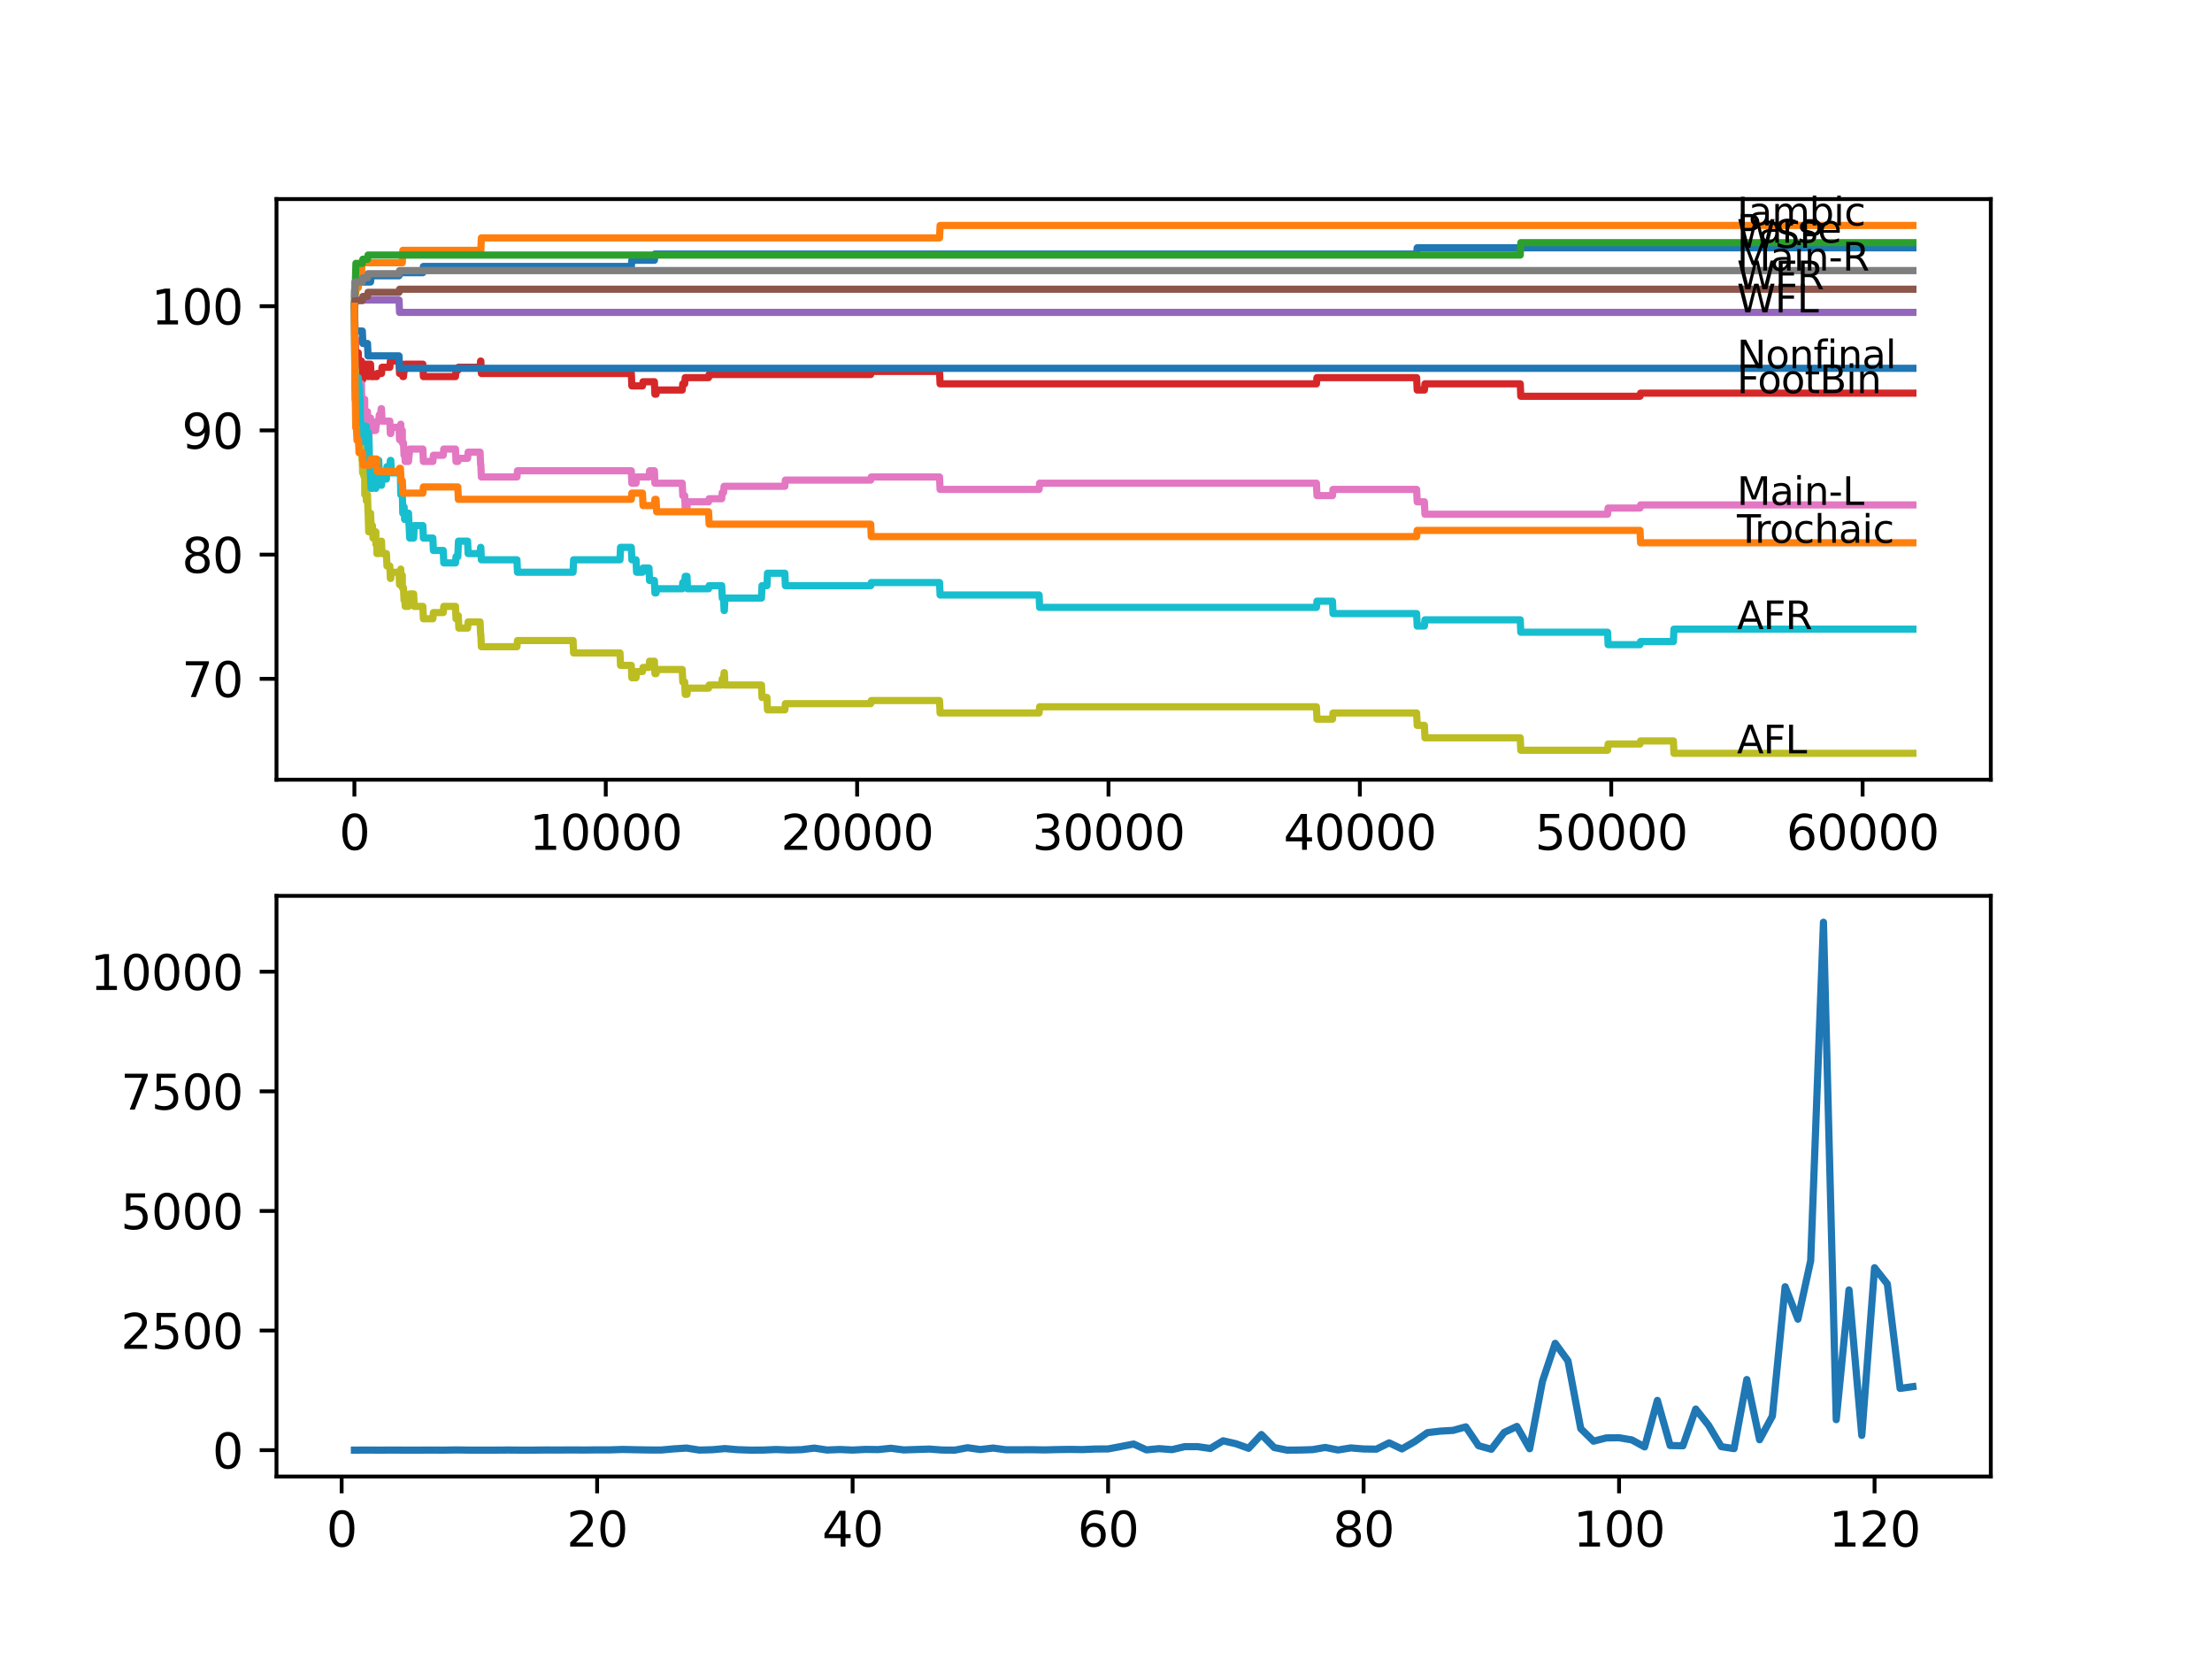 <?xml version="1.0" encoding="utf-8" standalone="no"?>
<!DOCTYPE svg PUBLIC "-//W3C//DTD SVG 1.1//EN"
  "http://www.w3.org/Graphics/SVG/1.1/DTD/svg11.dtd">
<svg xmlns:xlink="http://www.w3.org/1999/xlink" width="460.8pt" height="345.6pt" viewBox="0 0 460.8 345.6" xmlns="http://www.w3.org/2000/svg" version="1.1">
 <defs>
  <style type="text/css">*{stroke-linejoin: round; stroke-linecap: butt}</style>
 </defs>
 <g id="figure_1">
  <g id="patch_1">
   <path d="M 0 345.6 
L 460.8 345.6 
L 460.8 0 
L 0 0 
z
" style="fill: #ffffff"/>
  </g>
  <g id="axes_1">
   <g id="patch_2">
    <path d="M 57.6 162.432 
L 414.72 162.432 
L 414.72 41.472 
L 57.6 41.472 
z
" style="fill: #ffffff"/>
   </g>
   <g id="matplotlib.axis_1">
    <g id="xtick_1">
     <g id="line2d_1">
      <defs>
       <path id="m3f3aa9d99b" d="M 0 0 
L 0 3.5 
" style="stroke: #000000; stroke-width: 0.8"/>
      </defs>
      <g>
       <use xlink:href="#m3f3aa9d99b" x="73.827" y="162.432" style="stroke: #000000; stroke-width: 0.8"/>
      </g>
     </g>
     <g id="text_1">
      <!-- 0 -->
      <g transform="translate(70.646 177.03)scale(0.1 -0.1)">
       <defs>
        <path id="DejaVuSans-30" d="M 2034 4250 
Q 1547 4250 1301 3770 
Q 1056 3291 1056 2328 
Q 1056 1369 1301 889 
Q 1547 409 2034 409 
Q 2525 409 2770 889 
Q 3016 1369 3016 2328 
Q 3016 3291 2770 3770 
Q 2525 4250 2034 4250 
z
M 2034 4750 
Q 2819 4750 3233 4129 
Q 3647 3509 3647 2328 
Q 3647 1150 3233 529 
Q 2819 -91 2034 -91 
Q 1250 -91 836 529 
Q 422 1150 422 2328 
Q 422 3509 836 4129 
Q 1250 4750 2034 4750 
z
" transform="scale(0.016)"/>
       </defs>
       <use xlink:href="#DejaVuSans-30"/>
      </g>
     </g>
    </g>
    <g id="xtick_2">
     <g id="line2d_2">
      <g>
       <use xlink:href="#m3f3aa9d99b" x="126.192" y="162.432" style="stroke: #000000; stroke-width: 0.8"/>
      </g>
     </g>
     <g id="text_2">
      <!-- 10000 -->
      <g transform="translate(110.286 177.03)scale(0.1 -0.1)">
       <defs>
        <path id="DejaVuSans-31" d="M 794 531 
L 1825 531 
L 1825 4091 
L 703 3866 
L 703 4441 
L 1819 4666 
L 2450 4666 
L 2450 531 
L 3481 531 
L 3481 0 
L 794 0 
L 794 531 
z
" transform="scale(0.016)"/>
       </defs>
       <use xlink:href="#DejaVuSans-31"/>
       <use xlink:href="#DejaVuSans-30" x="63.623"/>
       <use xlink:href="#DejaVuSans-30" x="127.246"/>
       <use xlink:href="#DejaVuSans-30" x="190.869"/>
       <use xlink:href="#DejaVuSans-30" x="254.492"/>
      </g>
     </g>
    </g>
    <g id="xtick_3">
     <g id="line2d_3">
      <g>
       <use xlink:href="#m3f3aa9d99b" x="178.556" y="162.432" style="stroke: #000000; stroke-width: 0.8"/>
      </g>
     </g>
     <g id="text_3">
      <!-- 20000 -->
      <g transform="translate(162.65 177.03)scale(0.1 -0.1)">
       <defs>
        <path id="DejaVuSans-32" d="M 1228 531 
L 3431 531 
L 3431 0 
L 469 0 
L 469 531 
Q 828 903 1448 1529 
Q 2069 2156 2228 2338 
Q 2531 2678 2651 2914 
Q 2772 3150 2772 3378 
Q 2772 3750 2511 3984 
Q 2250 4219 1831 4219 
Q 1534 4219 1204 4116 
Q 875 4013 500 3803 
L 500 4441 
Q 881 4594 1212 4672 
Q 1544 4750 1819 4750 
Q 2544 4750 2975 4387 
Q 3406 4025 3406 3419 
Q 3406 3131 3298 2873 
Q 3191 2616 2906 2266 
Q 2828 2175 2409 1742 
Q 1991 1309 1228 531 
z
" transform="scale(0.016)"/>
       </defs>
       <use xlink:href="#DejaVuSans-32"/>
       <use xlink:href="#DejaVuSans-30" x="63.623"/>
       <use xlink:href="#DejaVuSans-30" x="127.246"/>
       <use xlink:href="#DejaVuSans-30" x="190.869"/>
       <use xlink:href="#DejaVuSans-30" x="254.492"/>
      </g>
     </g>
    </g>
    <g id="xtick_4">
     <g id="line2d_4">
      <g>
       <use xlink:href="#m3f3aa9d99b" x="230.921" y="162.432" style="stroke: #000000; stroke-width: 0.8"/>
      </g>
     </g>
     <g id="text_4">
      <!-- 30000 -->
      <g transform="translate(215.015 177.03)scale(0.1 -0.1)">
       <defs>
        <path id="DejaVuSans-33" d="M 2597 2516 
Q 3050 2419 3304 2112 
Q 3559 1806 3559 1356 
Q 3559 666 3084 287 
Q 2609 -91 1734 -91 
Q 1441 -91 1130 -33 
Q 819 25 488 141 
L 488 750 
Q 750 597 1062 519 
Q 1375 441 1716 441 
Q 2309 441 2620 675 
Q 2931 909 2931 1356 
Q 2931 1769 2642 2001 
Q 2353 2234 1838 2234 
L 1294 2234 
L 1294 2753 
L 1863 2753 
Q 2328 2753 2575 2939 
Q 2822 3125 2822 3475 
Q 2822 3834 2567 4026 
Q 2313 4219 1838 4219 
Q 1578 4219 1281 4162 
Q 984 4106 628 3988 
L 628 4550 
Q 988 4650 1302 4700 
Q 1616 4750 1894 4750 
Q 2613 4750 3031 4423 
Q 3450 4097 3450 3541 
Q 3450 3153 3228 2886 
Q 3006 2619 2597 2516 
z
" transform="scale(0.016)"/>
       </defs>
       <use xlink:href="#DejaVuSans-33"/>
       <use xlink:href="#DejaVuSans-30" x="63.623"/>
       <use xlink:href="#DejaVuSans-30" x="127.246"/>
       <use xlink:href="#DejaVuSans-30" x="190.869"/>
       <use xlink:href="#DejaVuSans-30" x="254.492"/>
      </g>
     </g>
    </g>
    <g id="xtick_5">
     <g id="line2d_5">
      <g>
       <use xlink:href="#m3f3aa9d99b" x="283.285" y="162.432" style="stroke: #000000; stroke-width: 0.8"/>
      </g>
     </g>
     <g id="text_5">
      <!-- 40000 -->
      <g transform="translate(267.379 177.03)scale(0.1 -0.1)">
       <defs>
        <path id="DejaVuSans-34" d="M 2419 4116 
L 825 1625 
L 2419 1625 
L 2419 4116 
z
M 2253 4666 
L 3047 4666 
L 3047 1625 
L 3713 1625 
L 3713 1100 
L 3047 1100 
L 3047 0 
L 2419 0 
L 2419 1100 
L 313 1100 
L 313 1709 
L 2253 4666 
z
" transform="scale(0.016)"/>
       </defs>
       <use xlink:href="#DejaVuSans-34"/>
       <use xlink:href="#DejaVuSans-30" x="63.623"/>
       <use xlink:href="#DejaVuSans-30" x="127.246"/>
       <use xlink:href="#DejaVuSans-30" x="190.869"/>
       <use xlink:href="#DejaVuSans-30" x="254.492"/>
      </g>
     </g>
    </g>
    <g id="xtick_6">
     <g id="line2d_6">
      <g>
       <use xlink:href="#m3f3aa9d99b" x="335.65" y="162.432" style="stroke: #000000; stroke-width: 0.8"/>
      </g>
     </g>
     <g id="text_6">
      <!-- 50000 -->
      <g transform="translate(319.744 177.03)scale(0.1 -0.1)">
       <defs>
        <path id="DejaVuSans-35" d="M 691 4666 
L 3169 4666 
L 3169 4134 
L 1269 4134 
L 1269 2991 
Q 1406 3038 1543 3061 
Q 1681 3084 1819 3084 
Q 2600 3084 3056 2656 
Q 3513 2228 3513 1497 
Q 3513 744 3044 326 
Q 2575 -91 1722 -91 
Q 1428 -91 1123 -41 
Q 819 9 494 109 
L 494 744 
Q 775 591 1075 516 
Q 1375 441 1709 441 
Q 2250 441 2565 725 
Q 2881 1009 2881 1497 
Q 2881 1984 2565 2268 
Q 2250 2553 1709 2553 
Q 1456 2553 1204 2497 
Q 953 2441 691 2322 
L 691 4666 
z
" transform="scale(0.016)"/>
       </defs>
       <use xlink:href="#DejaVuSans-35"/>
       <use xlink:href="#DejaVuSans-30" x="63.623"/>
       <use xlink:href="#DejaVuSans-30" x="127.246"/>
       <use xlink:href="#DejaVuSans-30" x="190.869"/>
       <use xlink:href="#DejaVuSans-30" x="254.492"/>
      </g>
     </g>
    </g>
    <g id="xtick_7">
     <g id="line2d_7">
      <g>
       <use xlink:href="#m3f3aa9d99b" x="388.014" y="162.432" style="stroke: #000000; stroke-width: 0.8"/>
      </g>
     </g>
     <g id="text_7">
      <!-- 60000 -->
      <g transform="translate(372.108 177.03)scale(0.1 -0.1)">
       <defs>
        <path id="DejaVuSans-36" d="M 2113 2584 
Q 1688 2584 1439 2293 
Q 1191 2003 1191 1497 
Q 1191 994 1439 701 
Q 1688 409 2113 409 
Q 2538 409 2786 701 
Q 3034 994 3034 1497 
Q 3034 2003 2786 2293 
Q 2538 2584 2113 2584 
z
M 3366 4563 
L 3366 3988 
Q 3128 4100 2886 4159 
Q 2644 4219 2406 4219 
Q 1781 4219 1451 3797 
Q 1122 3375 1075 2522 
Q 1259 2794 1537 2939 
Q 1816 3084 2150 3084 
Q 2853 3084 3261 2657 
Q 3669 2231 3669 1497 
Q 3669 778 3244 343 
Q 2819 -91 2113 -91 
Q 1303 -91 875 529 
Q 447 1150 447 2328 
Q 447 3434 972 4092 
Q 1497 4750 2381 4750 
Q 2619 4750 2861 4703 
Q 3103 4656 3366 4563 
z
" transform="scale(0.016)"/>
       </defs>
       <use xlink:href="#DejaVuSans-36"/>
       <use xlink:href="#DejaVuSans-30" x="63.623"/>
       <use xlink:href="#DejaVuSans-30" x="127.246"/>
       <use xlink:href="#DejaVuSans-30" x="190.869"/>
       <use xlink:href="#DejaVuSans-30" x="254.492"/>
      </g>
     </g>
    </g>
   </g>
   <g id="matplotlib.axis_2">
    <g id="ytick_1">
     <g id="line2d_8">
      <defs>
       <path id="m361e0b35dc" d="M 0 0 
L -3.5 0 
" style="stroke: #000000; stroke-width: 0.8"/>
      </defs>
      <g>
       <use xlink:href="#m361e0b35dc" x="57.6" y="141.41" style="stroke: #000000; stroke-width: 0.8"/>
      </g>
     </g>
     <g id="text_8">
      <!-- 70 -->
      <g transform="translate(37.875 145.209)scale(0.1 -0.1)">
       <defs>
        <path id="DejaVuSans-37" d="M 525 4666 
L 3525 4666 
L 3525 4397 
L 1831 0 
L 1172 0 
L 2766 4134 
L 525 4134 
L 525 4666 
z
" transform="scale(0.016)"/>
       </defs>
       <use xlink:href="#DejaVuSans-37"/>
       <use xlink:href="#DejaVuSans-30" x="63.623"/>
      </g>
     </g>
    </g>
    <g id="ytick_2">
     <g id="line2d_9">
      <g>
       <use xlink:href="#m361e0b35dc" x="57.6" y="115.536" style="stroke: #000000; stroke-width: 0.8"/>
      </g>
     </g>
     <g id="text_9">
      <!-- 80 -->
      <g transform="translate(37.875 119.335)scale(0.1 -0.1)">
       <defs>
        <path id="DejaVuSans-38" d="M 2034 2216 
Q 1584 2216 1326 1975 
Q 1069 1734 1069 1313 
Q 1069 891 1326 650 
Q 1584 409 2034 409 
Q 2484 409 2743 651 
Q 3003 894 3003 1313 
Q 3003 1734 2745 1975 
Q 2488 2216 2034 2216 
z
M 1403 2484 
Q 997 2584 770 2862 
Q 544 3141 544 3541 
Q 544 4100 942 4425 
Q 1341 4750 2034 4750 
Q 2731 4750 3128 4425 
Q 3525 4100 3525 3541 
Q 3525 3141 3298 2862 
Q 3072 2584 2669 2484 
Q 3125 2378 3379 2068 
Q 3634 1759 3634 1313 
Q 3634 634 3220 271 
Q 2806 -91 2034 -91 
Q 1263 -91 848 271 
Q 434 634 434 1313 
Q 434 1759 690 2068 
Q 947 2378 1403 2484 
z
M 1172 3481 
Q 1172 3119 1398 2916 
Q 1625 2713 2034 2713 
Q 2441 2713 2670 2916 
Q 2900 3119 2900 3481 
Q 2900 3844 2670 4047 
Q 2441 4250 2034 4250 
Q 1625 4250 1398 4047 
Q 1172 3844 1172 3481 
z
" transform="scale(0.016)"/>
       </defs>
       <use xlink:href="#DejaVuSans-38"/>
       <use xlink:href="#DejaVuSans-30" x="63.623"/>
      </g>
     </g>
    </g>
    <g id="ytick_3">
     <g id="line2d_10">
      <g>
       <use xlink:href="#m361e0b35dc" x="57.6" y="89.662" style="stroke: #000000; stroke-width: 0.8"/>
      </g>
     </g>
     <g id="text_10">
      <!-- 90 -->
      <g transform="translate(37.875 93.461)scale(0.1 -0.1)">
       <defs>
        <path id="DejaVuSans-39" d="M 703 97 
L 703 672 
Q 941 559 1184 500 
Q 1428 441 1663 441 
Q 2288 441 2617 861 
Q 2947 1281 2994 2138 
Q 2813 1869 2534 1725 
Q 2256 1581 1919 1581 
Q 1219 1581 811 2004 
Q 403 2428 403 3163 
Q 403 3881 828 4315 
Q 1253 4750 1959 4750 
Q 2769 4750 3195 4129 
Q 3622 3509 3622 2328 
Q 3622 1225 3098 567 
Q 2575 -91 1691 -91 
Q 1453 -91 1209 -44 
Q 966 3 703 97 
z
M 1959 2075 
Q 2384 2075 2632 2365 
Q 2881 2656 2881 3163 
Q 2881 3666 2632 3958 
Q 2384 4250 1959 4250 
Q 1534 4250 1286 3958 
Q 1038 3666 1038 3163 
Q 1038 2656 1286 2365 
Q 1534 2075 1959 2075 
z
" transform="scale(0.016)"/>
       </defs>
       <use xlink:href="#DejaVuSans-39"/>
       <use xlink:href="#DejaVuSans-30" x="63.623"/>
      </g>
     </g>
    </g>
    <g id="ytick_4">
     <g id="line2d_11">
      <g>
       <use xlink:href="#m361e0b35dc" x="57.6" y="63.788" style="stroke: #000000; stroke-width: 0.8"/>
      </g>
     </g>
     <g id="text_11">
      <!-- 100 -->
      <g transform="translate(31.512 67.587)scale(0.1 -0.1)">
       <use xlink:href="#DejaVuSans-31"/>
       <use xlink:href="#DejaVuSans-30" x="63.623"/>
       <use xlink:href="#DejaVuSans-30" x="127.246"/>
      </g>
     </g>
    </g>
   </g>
   <g id="line2d_12">
    <path d="M 73.833 63.788 
L 73.843 63.788 
L 73.995 58.743 
L 77.189 58.743 
L 77.304 57.449 
L 83.122 57.449 
L 83.237 56.802 
L 88.086 56.802 
L 88.202 55.509 
L 131.512 55.509 
L 131.627 54.215 
L 136.319 54.215 
L 136.434 52.921 
L 295.109 52.921 
L 295.225 51.627 
L 398.487 51.627 
L 398.487 51.627 
" clip-path="url(#p63cb396152)" style="fill: none; stroke: #1f77b4; stroke-width: 1.5; stroke-linecap: square"/>
   </g>
   <g id="line2d_13">
    <path d="M 73.833 63.788 
L 73.948 61.201 
L 74.095 61.201 
L 74.21 59.907 
L 74.639 59.907 
L 74.754 57.32 
L 75.294 57.32 
L 75.409 54.732 
L 83.808 54.732 
L 83.923 52.145 
L 100.162 52.145 
L 100.277 49.558 
L 195.722 49.558 
L 195.837 46.97 
L 398.487 46.97 
L 398.487 46.97 
" clip-path="url(#p63cb396152)" style="fill: none; stroke: #ff7f0e; stroke-width: 1.5; stroke-linecap: square"/>
   </g>
   <g id="line2d_14">
    <path d="M 73.833 63.788 
L 73.843 63.788 
L 73.995 58.743 
L 74.032 58.743 
L 74.147 54.862 
L 75.477 54.862 
L 75.592 53.999 
L 76.556 53.999 
L 76.671 53.137 
L 316.694 53.137 
L 316.809 50.549 
L 398.487 50.549 
L 398.487 50.549 
" clip-path="url(#p63cb396152)" style="fill: none; stroke: #2ca02c; stroke-width: 1.5; stroke-linecap: square"/>
   </g>
   <g id="line2d_15">
    <path d="M 73.833 63.788 
L 73.848 63.788 
L 73.953 73.275 
L 73.974 72.413 
L 74.032 70.472 
L 74.037 73.06 
L 74.079 73.06 
L 74.095 73.06 
L 74.21 75.647 
L 74.22 75.647 
L 74.335 73.491 
L 74.639 73.491 
L 74.686 76.078 
L 74.749 75.216 
L 75.294 75.216 
L 75.309 77.803 
L 75.404 76.509 
L 75.477 76.509 
L 75.54 79.097 
L 75.587 78.45 
L 75.969 78.45 
L 76.09 75.863 
L 76.556 75.863 
L 76.671 78.45 
L 76.692 78.45 
L 76.812 75.863 
L 77.189 75.863 
L 77.304 78.45 
L 78.457 78.45 
L 78.572 77.803 
L 79.472 77.803 
L 79.588 76.509 
L 81.206 76.509 
L 81.321 75.216 
L 83.122 75.216 
L 83.237 77.803 
L 83.415 77.803 
L 83.541 75.863 
L 83.808 75.863 
L 83.923 78.45 
L 84.054 78.45 
L 84.169 77.156 
L 84.295 77.156 
L 84.41 75.863 
L 88.086 75.863 
L 88.202 78.45 
L 94.883 78.45 
L 94.998 77.156 
L 95.37 77.156 
L 95.485 76.509 
L 100.004 76.509 
L 100.12 75.216 
L 100.162 75.216 
L 100.277 77.803 
L 131.512 77.803 
L 131.627 80.391 
L 133.837 80.391 
L 133.952 79.528 
L 136.319 79.528 
L 136.434 82.115 
L 136.675 82.115 
L 136.791 81.253 
L 142.121 81.253 
L 142.236 79.959 
L 142.629 79.959 
L 142.744 78.666 
L 147.609 78.666 
L 147.724 78.019 
L 181.384 78.019 
L 181.499 77.372 
L 195.722 77.372 
L 195.837 79.959 
L 274.237 79.959 
L 274.352 78.666 
L 295.109 78.666 
L 295.225 81.253 
L 296.727 81.253 
L 296.843 79.959 
L 316.694 79.959 
L 316.809 82.547 
L 341.646 82.547 
L 341.761 81.9 
L 398.487 81.9 
L 398.487 81.9 
" clip-path="url(#p63cb396152)" style="fill: none; stroke: #d62728; stroke-width: 1.5; stroke-linecap: square"/>
   </g>
   <g id="line2d_16">
    <path d="M 73.833 63.788 
L 73.917 63.788 
L 74.032 62.494 
L 83.122 62.494 
L 83.237 65.082 
L 398.487 65.082 
L 398.487 65.082 
" clip-path="url(#p63cb396152)" style="fill: none; stroke: #9467bd; stroke-width: 1.5; stroke-linecap: square"/>
   </g>
   <g id="line2d_17">
    <path d="M 73.833 63.788 
L 73.843 63.788 
L 73.964 62.624 
L 75.477 62.624 
L 75.592 61.761 
L 76.556 61.761 
L 76.671 60.899 
L 83.122 60.899 
L 83.237 60.252 
L 398.487 60.252 
L 398.487 60.252 
" clip-path="url(#p63cb396152)" style="fill: none; stroke: #8c564b; stroke-width: 1.5; stroke-linecap: square"/>
   </g>
   <g id="line2d_18">
    <path d="M 73.833 66.376 
L 73.843 66.376 
L 73.974 83.193 
L 73.985 82.547 
L 73.99 82.547 
L 74.095 81.253 
L 74.173 83.84 
L 74.205 82.547 
L 74.22 82.547 
L 74.241 85.134 
L 74.33 83.84 
L 74.639 83.84 
L 74.754 86.428 
L 74.859 86.428 
L 74.985 82.547 
L 75.016 82.547 
L 75.137 79.959 
L 75.294 79.959 
L 75.383 85.134 
L 75.409 83.84 
L 75.477 83.84 
L 75.54 86.428 
L 75.587 85.781 
L 75.749 85.781 
L 75.87 83.193 
L 75.969 83.193 
L 75.99 88.368 
L 76.084 87.075 
L 76.325 87.075 
L 76.44 85.781 
L 76.556 85.781 
L 76.598 88.368 
L 76.666 87.075 
L 76.692 87.075 
L 76.807 90.956 
L 76.865 90.956 
L 76.985 88.368 
L 77.053 88.368 
L 77.168 87.075 
L 77.189 87.075 
L 77.304 89.662 
L 78.258 89.662 
L 78.373 88.368 
L 78.457 88.368 
L 78.572 87.721 
L 78.902 87.721 
L 79.017 86.428 
L 79.289 86.428 
L 79.404 85.134 
L 79.472 85.134 
L 79.588 87.721 
L 81.206 87.721 
L 81.321 90.309 
L 81.41 90.309 
L 81.525 89.015 
L 83.122 89.015 
L 83.237 91.602 
L 83.41 91.602 
L 83.489 88.368 
L 83.52 90.956 
L 83.787 90.956 
L 83.808 89.662 
L 83.813 92.249 
L 83.892 92.249 
L 84.054 92.249 
L 84.169 94.837 
L 84.185 94.837 
L 84.295 93.543 
L 84.41 96.13 
L 85.096 96.13 
L 85.212 94.837 
L 85.232 94.837 
L 85.348 93.543 
L 88.086 93.543 
L 88.202 96.13 
L 90.17 96.13 
L 90.286 94.837 
L 92.333 94.837 
L 92.448 93.543 
L 94.883 93.543 
L 94.998 96.13 
L 95.37 96.13 
L 95.485 95.484 
L 97.407 95.484 
L 97.522 94.19 
L 100.004 94.19 
L 100.12 96.777 
L 100.162 96.777 
L 100.277 99.365 
L 107.686 99.365 
L 107.802 98.071 
L 131.512 98.071 
L 131.627 100.658 
L 132.497 100.658 
L 132.612 99.365 
L 135.199 99.365 
L 135.314 98.071 
L 136.319 98.071 
L 136.434 100.658 
L 142.121 100.658 
L 142.236 103.246 
L 142.629 103.246 
L 142.744 105.833 
L 143.111 105.833 
L 143.226 104.539 
L 147.609 104.539 
L 147.724 103.893 
L 150.342 103.893 
L 150.458 102.599 
L 150.73 102.599 
L 150.845 101.305 
L 163.496 101.305 
L 163.612 100.011 
L 181.384 100.011 
L 181.499 99.365 
L 195.722 99.365 
L 195.837 101.952 
L 216.458 101.952 
L 216.573 100.658 
L 274.237 100.658 
L 274.352 103.246 
L 277.578 103.246 
L 277.693 101.952 
L 295.109 101.952 
L 295.225 104.539 
L 296.727 104.539 
L 296.843 107.127 
L 334.885 107.127 
L 335.001 105.833 
L 341.646 105.833 
L 341.761 105.186 
L 398.487 105.186 
L 398.487 105.186 
" clip-path="url(#p63cb396152)" style="fill: none; stroke: #e377c2; stroke-width: 1.5; stroke-linecap: square"/>
   </g>
   <g id="line2d_19">
    <path d="M 73.833 61.201 
L 73.843 61.201 
L 73.974 58.743 
L 75.477 58.743 
L 75.592 57.88 
L 76.556 57.88 
L 76.671 57.018 
L 83.122 57.018 
L 83.237 56.371 
L 398.487 56.371 
L 398.487 56.371 
" clip-path="url(#p63cb396152)" style="fill: none; stroke: #7f7f7f; stroke-width: 1.5; stroke-linecap: square"/>
   </g>
   <g id="line2d_20">
    <path d="M 73.833 63.788 
L 73.843 63.788 
L 73.953 79.744 
L 73.979 78.234 
L 73.99 78.234 
L 74.032 76.941 
L 74.068 82.115 
L 74.095 82.115 
L 74.173 84.703 
L 74.205 83.409 
L 74.22 83.409 
L 74.241 85.996 
L 74.33 83.84 
L 74.398 83.84 
L 74.513 86.428 
L 74.629 86.428 
L 74.686 91.602 
L 74.744 90.74 
L 74.859 90.74 
L 74.917 88.153 
L 74.974 89.446 
L 75 89.446 
L 75.016 92.034 
L 75.11 89.446 
L 75.294 89.446 
L 75.414 95.915 
L 75.477 95.915 
L 75.54 98.502 
L 75.587 97.855 
L 75.749 97.855 
L 75.775 96.562 
L 75.781 99.149 
L 75.859 97.855 
L 75.969 97.855 
L 75.99 103.03 
L 76.084 101.736 
L 76.257 101.736 
L 76.325 104.324 
L 76.367 103.03 
L 76.556 103.03 
L 76.671 106.911 
L 76.692 106.911 
L 76.807 110.792 
L 76.865 110.792 
L 76.985 108.205 
L 77.053 108.205 
L 77.168 106.911 
L 77.189 106.911 
L 77.304 109.499 
L 77.587 109.499 
L 77.702 112.086 
L 78.258 112.086 
L 78.289 110.792 
L 78.294 113.38 
L 78.362 113.38 
L 78.457 113.38 
L 78.514 112.733 
L 78.519 115.32 
L 78.551 115.32 
L 78.902 115.32 
L 79.017 114.026 
L 79.289 114.026 
L 79.404 112.733 
L 79.472 112.733 
L 79.588 115.32 
L 80.499 115.32 
L 80.614 117.908 
L 81.206 117.908 
L 81.321 120.495 
L 81.41 120.495 
L 81.525 119.201 
L 83.122 119.201 
L 83.237 121.789 
L 83.41 121.789 
L 83.489 118.554 
L 83.52 121.142 
L 83.787 121.142 
L 83.808 119.848 
L 83.813 122.435 
L 83.892 122.435 
L 84.054 122.435 
L 84.169 125.023 
L 84.185 125.023 
L 84.295 123.729 
L 84.41 126.316 
L 85.096 126.316 
L 85.212 125.023 
L 85.232 125.023 
L 85.348 123.729 
L 86.17 123.729 
L 86.285 126.316 
L 88.086 126.316 
L 88.202 128.904 
L 90.17 128.904 
L 90.286 127.61 
L 92.333 127.61 
L 92.448 126.316 
L 94.883 126.316 
L 94.998 128.904 
L 95.37 128.904 
L 95.47 128.257 
L 95.585 130.844 
L 97.407 130.844 
L 97.522 129.551 
L 100.004 129.551 
L 100.12 132.138 
L 100.162 132.138 
L 100.277 134.725 
L 107.686 134.725 
L 107.802 133.432 
L 119.379 133.432 
L 119.495 136.019 
L 129.156 136.019 
L 129.271 138.607 
L 131.512 138.607 
L 131.627 141.194 
L 132.497 141.194 
L 132.612 139.9 
L 133.837 139.9 
L 133.952 139.038 
L 135.199 139.038 
L 135.314 137.744 
L 136.319 137.744 
L 136.434 140.331 
L 136.675 140.331 
L 136.791 139.469 
L 142.121 139.469 
L 142.236 142.056 
L 142.629 142.056 
L 142.744 144.644 
L 143.111 144.644 
L 143.226 143.35 
L 147.609 143.35 
L 147.724 142.703 
L 150.342 142.703 
L 150.458 141.41 
L 150.73 141.41 
L 150.845 140.116 
L 150.898 140.116 
L 151.013 142.703 
L 158.627 142.703 
L 158.742 145.291 
L 159.768 145.291 
L 159.883 147.878 
L 163.496 147.878 
L 163.612 146.584 
L 181.384 146.584 
L 181.499 145.937 
L 195.722 145.937 
L 195.837 148.525 
L 216.458 148.525 
L 216.573 147.231 
L 274.237 147.231 
L 274.352 149.819 
L 277.578 149.819 
L 277.693 148.525 
L 295.109 148.525 
L 295.225 151.112 
L 296.727 151.112 
L 296.843 153.7 
L 316.694 153.7 
L 316.809 156.287 
L 334.885 156.287 
L 335.001 154.993 
L 341.646 154.993 
L 341.761 154.346 
L 348.6 154.346 
L 348.715 156.934 
L 398.487 156.934 
L 398.487 156.934 
" clip-path="url(#p63cb396152)" style="fill: none; stroke: #bcbd22; stroke-width: 1.5; stroke-linecap: square"/>
   </g>
   <g id="line2d_21">
    <path d="M 73.833 63.788 
L 73.848 63.788 
L 73.953 81.037 
L 73.99 79.528 
L 74.037 80.822 
L 74.095 78.234 
L 74.215 83.409 
L 74.22 83.409 
L 74.241 82.115 
L 74.246 84.703 
L 74.325 83.84 
L 74.398 83.84 
L 74.513 81.253 
L 74.629 81.253 
L 74.639 78.666 
L 74.739 80.391 
L 74.859 80.391 
L 74.98 85.565 
L 75 85.565 
L 75.016 82.978 
L 75.074 88.153 
L 75.105 88.153 
L 75.294 88.153 
L 75.393 92.034 
L 75.404 89.446 
L 75.54 89.446 
L 75.655 88.799 
L 75.749 88.799 
L 75.864 91.387 
L 75.969 91.387 
L 75.99 88.799 
L 76.079 91.387 
L 76.257 91.387 
L 76.325 88.799 
L 76.367 91.387 
L 76.598 91.387 
L 76.639 93.974 
L 76.697 90.093 
L 76.702 90.093 
L 76.718 90.093 
L 76.781 92.681 
L 76.828 91.387 
L 76.865 91.387 
L 76.985 96.562 
L 77.053 96.562 
L 77.168 99.149 
L 77.189 99.149 
L 77.304 101.736 
L 77.587 101.736 
L 77.702 99.149 
L 78.258 99.149 
L 78.289 101.736 
L 78.367 99.149 
L 78.457 99.149 
L 78.593 95.915 
L 78.902 95.915 
L 79.017 98.502 
L 79.289 98.502 
L 79.404 101.09 
L 79.472 101.09 
L 79.588 99.796 
L 80.499 99.796 
L 80.614 97.208 
L 81.206 97.208 
L 81.321 95.915 
L 81.41 95.915 
L 81.525 98.502 
L 83.41 98.502 
L 83.489 103.03 
L 83.525 101.736 
L 83.787 101.736 
L 83.908 106.911 
L 84.054 106.911 
L 84.169 105.617 
L 84.185 105.617 
L 84.295 108.205 
L 84.41 106.911 
L 85.096 106.911 
L 85.212 109.499 
L 85.232 109.499 
L 85.348 112.086 
L 86.17 112.086 
L 86.285 109.499 
L 88.086 109.499 
L 88.202 112.086 
L 90.17 112.086 
L 90.286 114.673 
L 92.333 114.673 
L 92.448 117.261 
L 94.883 117.261 
L 94.998 115.967 
L 95.37 115.967 
L 95.506 112.733 
L 97.407 112.733 
L 97.522 115.32 
L 100.004 115.32 
L 100.12 114.026 
L 100.162 114.026 
L 100.277 116.614 
L 107.686 116.614 
L 107.802 119.201 
L 119.379 119.201 
L 119.495 116.614 
L 129.156 116.614 
L 129.271 114.026 
L 131.512 114.026 
L 131.627 116.614 
L 132.497 116.614 
L 132.612 119.201 
L 133.837 119.201 
L 133.952 118.339 
L 135.199 118.339 
L 135.314 120.926 
L 136.319 120.926 
L 136.434 123.513 
L 136.675 123.513 
L 136.791 122.651 
L 142.121 122.651 
L 142.236 121.357 
L 142.629 121.357 
L 142.744 120.064 
L 143.111 120.064 
L 143.226 122.651 
L 147.609 122.651 
L 147.724 122.004 
L 150.342 122.004 
L 150.458 124.592 
L 150.73 124.592 
L 150.845 127.179 
L 150.898 127.179 
L 151.013 124.592 
L 158.627 124.592 
L 158.742 122.004 
L 159.768 122.004 
L 159.883 119.417 
L 163.496 119.417 
L 163.612 122.004 
L 181.384 122.004 
L 181.499 121.357 
L 195.722 121.357 
L 195.837 123.945 
L 216.458 123.945 
L 216.573 126.532 
L 274.237 126.532 
L 274.352 125.238 
L 277.578 125.238 
L 277.693 127.826 
L 295.109 127.826 
L 295.225 130.413 
L 296.727 130.413 
L 296.843 129.119 
L 316.694 129.119 
L 316.809 131.707 
L 334.885 131.707 
L 335.001 134.294 
L 341.646 134.294 
L 341.761 133.647 
L 348.6 133.647 
L 348.715 131.06 
L 398.487 131.06 
L 398.487 131.06 
" clip-path="url(#p63cb396152)" style="fill: none; stroke: #17becf; stroke-width: 1.5; stroke-linecap: square"/>
   </g>
   <g id="line2d_22">
    <path d="M 73.833 63.788 
L 73.843 63.788 
L 73.964 68.963 
L 75.477 68.963 
L 75.592 71.55 
L 76.556 71.55 
L 76.671 74.138 
L 83.122 74.138 
L 83.237 76.725 
L 398.487 76.725 
L 398.487 76.725 
" clip-path="url(#p63cb396152)" style="fill: none; stroke: #1f77b4; stroke-width: 1.5; stroke-linecap: square"/>
   </g>
   <g id="line2d_23">
    <path d="M 73.833 63.788 
L 73.979 81.382 
L 73.99 81.382 
L 74.115 89.144 
L 74.257 89.144 
L 74.372 91.732 
L 74.686 91.732 
L 74.801 94.319 
L 75.54 94.319 
L 75.655 96.907 
L 77.189 96.907 
L 77.304 95.613 
L 78.457 95.613 
L 78.572 98.2 
L 83.122 98.2 
L 83.237 97.553 
L 83.415 97.553 
L 83.531 100.141 
L 83.808 100.141 
L 83.923 102.728 
L 88.086 102.728 
L 88.202 101.435 
L 95.37 101.435 
L 95.485 104.022 
L 131.512 104.022 
L 131.627 102.728 
L 133.837 102.728 
L 133.952 105.316 
L 136.319 105.316 
L 136.434 104.022 
L 136.675 104.022 
L 136.791 106.609 
L 147.609 106.609 
L 147.724 109.197 
L 181.384 109.197 
L 181.499 111.784 
L 295.109 111.784 
L 295.225 110.49 
L 341.646 110.49 
L 341.761 113.078 
L 398.487 113.078 
L 398.487 113.078 
" clip-path="url(#p63cb396152)" style="fill: none; stroke: #ff7f0e; stroke-width: 1.5; stroke-linecap: square"/>
   </g>
   <g id="patch_3">
    <path d="M 57.6 162.432 
L 57.6 41.472 
" style="fill: none; stroke: #000000; stroke-width: 0.8; stroke-linejoin: miter; stroke-linecap: square"/>
   </g>
   <g id="patch_4">
    <path d="M 414.72 162.432 
L 414.72 41.472 
" style="fill: none; stroke: #000000; stroke-width: 0.8; stroke-linejoin: miter; stroke-linecap: square"/>
   </g>
   <g id="patch_5">
    <path d="M 57.6 162.432 
L 414.72 162.432 
" style="fill: none; stroke: #000000; stroke-width: 0.8; stroke-linejoin: miter; stroke-linecap: square"/>
   </g>
   <g id="patch_6">
    <path d="M 57.6 41.472 
L 414.72 41.472 
" style="fill: none; stroke: #000000; stroke-width: 0.8; stroke-linejoin: miter; stroke-linecap: square"/>
   </g>
   <g id="text_12">
    <!-- WSP -->
    <g transform="translate(361.832 51.627)scale(0.08 -0.08)">
     <defs>
      <path id="DejaVuSans-57" d="M 213 4666 
L 850 4666 
L 1831 722 
L 2809 4666 
L 3519 4666 
L 4500 722 
L 5478 4666 
L 6119 4666 
L 4947 0 
L 4153 0 
L 3169 4050 
L 2175 0 
L 1381 0 
L 213 4666 
z
" transform="scale(0.016)"/>
      <path id="DejaVuSans-53" d="M 3425 4513 
L 3425 3897 
Q 3066 4069 2747 4153 
Q 2428 4238 2131 4238 
Q 1616 4238 1336 4038 
Q 1056 3838 1056 3469 
Q 1056 3159 1242 3001 
Q 1428 2844 1947 2747 
L 2328 2669 
Q 3034 2534 3370 2195 
Q 3706 1856 3706 1288 
Q 3706 609 3251 259 
Q 2797 -91 1919 -91 
Q 1588 -91 1214 -16 
Q 841 59 441 206 
L 441 856 
Q 825 641 1194 531 
Q 1563 422 1919 422 
Q 2459 422 2753 634 
Q 3047 847 3047 1241 
Q 3047 1584 2836 1778 
Q 2625 1972 2144 2069 
L 1759 2144 
Q 1053 2284 737 2584 
Q 422 2884 422 3419 
Q 422 4038 858 4394 
Q 1294 4750 2059 4750 
Q 2388 4750 2728 4690 
Q 3069 4631 3425 4513 
z
" transform="scale(0.016)"/>
      <path id="DejaVuSans-50" d="M 1259 4147 
L 1259 2394 
L 2053 2394 
Q 2494 2394 2734 2622 
Q 2975 2850 2975 3272 
Q 2975 3691 2734 3919 
Q 2494 4147 2053 4147 
L 1259 4147 
z
M 628 4666 
L 2053 4666 
Q 2838 4666 3239 4311 
Q 3641 3956 3641 3272 
Q 3641 2581 3239 2228 
Q 2838 1875 2053 1875 
L 1259 1875 
L 1259 0 
L 628 0 
L 628 4666 
z
" transform="scale(0.016)"/>
     </defs>
     <use xlink:href="#DejaVuSans-57"/>
     <use xlink:href="#DejaVuSans-53" x="98.877"/>
     <use xlink:href="#DejaVuSans-50" x="162.354"/>
    </g>
   </g>
   <g id="text_13">
    <!-- Iambic -->
    <g transform="translate(361.832 46.97)scale(0.08 -0.08)">
     <defs>
      <path id="DejaVuSans-49" d="M 628 4666 
L 1259 4666 
L 1259 0 
L 628 0 
L 628 4666 
z
" transform="scale(0.016)"/>
      <path id="DejaVuSans-61" d="M 2194 1759 
Q 1497 1759 1228 1600 
Q 959 1441 959 1056 
Q 959 750 1161 570 
Q 1363 391 1709 391 
Q 2188 391 2477 730 
Q 2766 1069 2766 1631 
L 2766 1759 
L 2194 1759 
z
M 3341 1997 
L 3341 0 
L 2766 0 
L 2766 531 
Q 2569 213 2275 61 
Q 1981 -91 1556 -91 
Q 1019 -91 701 211 
Q 384 513 384 1019 
Q 384 1609 779 1909 
Q 1175 2209 1959 2209 
L 2766 2209 
L 2766 2266 
Q 2766 2663 2505 2880 
Q 2244 3097 1772 3097 
Q 1472 3097 1187 3025 
Q 903 2953 641 2809 
L 641 3341 
Q 956 3463 1253 3523 
Q 1550 3584 1831 3584 
Q 2591 3584 2966 3190 
Q 3341 2797 3341 1997 
z
" transform="scale(0.016)"/>
      <path id="DejaVuSans-6d" d="M 3328 2828 
Q 3544 3216 3844 3400 
Q 4144 3584 4550 3584 
Q 5097 3584 5394 3201 
Q 5691 2819 5691 2113 
L 5691 0 
L 5113 0 
L 5113 2094 
Q 5113 2597 4934 2840 
Q 4756 3084 4391 3084 
Q 3944 3084 3684 2787 
Q 3425 2491 3425 1978 
L 3425 0 
L 2847 0 
L 2847 2094 
Q 2847 2600 2669 2842 
Q 2491 3084 2119 3084 
Q 1678 3084 1418 2786 
Q 1159 2488 1159 1978 
L 1159 0 
L 581 0 
L 581 3500 
L 1159 3500 
L 1159 2956 
Q 1356 3278 1631 3431 
Q 1906 3584 2284 3584 
Q 2666 3584 2933 3390 
Q 3200 3197 3328 2828 
z
" transform="scale(0.016)"/>
      <path id="DejaVuSans-62" d="M 3116 1747 
Q 3116 2381 2855 2742 
Q 2594 3103 2138 3103 
Q 1681 3103 1420 2742 
Q 1159 2381 1159 1747 
Q 1159 1113 1420 752 
Q 1681 391 2138 391 
Q 2594 391 2855 752 
Q 3116 1113 3116 1747 
z
M 1159 2969 
Q 1341 3281 1617 3432 
Q 1894 3584 2278 3584 
Q 2916 3584 3314 3078 
Q 3713 2572 3713 1747 
Q 3713 922 3314 415 
Q 2916 -91 2278 -91 
Q 1894 -91 1617 61 
Q 1341 213 1159 525 
L 1159 0 
L 581 0 
L 581 4863 
L 1159 4863 
L 1159 2969 
z
" transform="scale(0.016)"/>
      <path id="DejaVuSans-69" d="M 603 3500 
L 1178 3500 
L 1178 0 
L 603 0 
L 603 3500 
z
M 603 4863 
L 1178 4863 
L 1178 4134 
L 603 4134 
L 603 4863 
z
" transform="scale(0.016)"/>
      <path id="DejaVuSans-63" d="M 3122 3366 
L 3122 2828 
Q 2878 2963 2633 3030 
Q 2388 3097 2138 3097 
Q 1578 3097 1268 2742 
Q 959 2388 959 1747 
Q 959 1106 1268 751 
Q 1578 397 2138 397 
Q 2388 397 2633 464 
Q 2878 531 3122 666 
L 3122 134 
Q 2881 22 2623 -34 
Q 2366 -91 2075 -91 
Q 1284 -91 818 406 
Q 353 903 353 1747 
Q 353 2603 823 3093 
Q 1294 3584 2113 3584 
Q 2378 3584 2631 3529 
Q 2884 3475 3122 3366 
z
" transform="scale(0.016)"/>
     </defs>
     <use xlink:href="#DejaVuSans-49"/>
     <use xlink:href="#DejaVuSans-61" x="29.492"/>
     <use xlink:href="#DejaVuSans-6d" x="90.771"/>
     <use xlink:href="#DejaVuSans-62" x="188.184"/>
     <use xlink:href="#DejaVuSans-69" x="251.66"/>
     <use xlink:href="#DejaVuSans-63" x="279.443"/>
    </g>
   </g>
   <g id="text_14">
    <!-- Parse -->
    <g transform="translate(361.832 50.549)scale(0.08 -0.08)">
     <defs>
      <path id="DejaVuSans-72" d="M 2631 2963 
Q 2534 3019 2420 3045 
Q 2306 3072 2169 3072 
Q 1681 3072 1420 2755 
Q 1159 2438 1159 1844 
L 1159 0 
L 581 0 
L 581 3500 
L 1159 3500 
L 1159 2956 
Q 1341 3275 1631 3429 
Q 1922 3584 2338 3584 
Q 2397 3584 2469 3576 
Q 2541 3569 2628 3553 
L 2631 2963 
z
" transform="scale(0.016)"/>
      <path id="DejaVuSans-73" d="M 2834 3397 
L 2834 2853 
Q 2591 2978 2328 3040 
Q 2066 3103 1784 3103 
Q 1356 3103 1142 2972 
Q 928 2841 928 2578 
Q 928 2378 1081 2264 
Q 1234 2150 1697 2047 
L 1894 2003 
Q 2506 1872 2764 1633 
Q 3022 1394 3022 966 
Q 3022 478 2636 193 
Q 2250 -91 1575 -91 
Q 1294 -91 989 -36 
Q 684 19 347 128 
L 347 722 
Q 666 556 975 473 
Q 1284 391 1588 391 
Q 1994 391 2212 530 
Q 2431 669 2431 922 
Q 2431 1156 2273 1281 
Q 2116 1406 1581 1522 
L 1381 1569 
Q 847 1681 609 1914 
Q 372 2147 372 2553 
Q 372 3047 722 3315 
Q 1072 3584 1716 3584 
Q 2034 3584 2315 3537 
Q 2597 3491 2834 3397 
z
" transform="scale(0.016)"/>
      <path id="DejaVuSans-65" d="M 3597 1894 
L 3597 1613 
L 953 1613 
Q 991 1019 1311 708 
Q 1631 397 2203 397 
Q 2534 397 2845 478 
Q 3156 559 3463 722 
L 3463 178 
Q 3153 47 2828 -22 
Q 2503 -91 2169 -91 
Q 1331 -91 842 396 
Q 353 884 353 1716 
Q 353 2575 817 3079 
Q 1281 3584 2069 3584 
Q 2775 3584 3186 3129 
Q 3597 2675 3597 1894 
z
M 3022 2063 
Q 3016 2534 2758 2815 
Q 2500 3097 2075 3097 
Q 1594 3097 1305 2825 
Q 1016 2553 972 2059 
L 3022 2063 
z
" transform="scale(0.016)"/>
     </defs>
     <use xlink:href="#DejaVuSans-50"/>
     <use xlink:href="#DejaVuSans-61" x="55.803"/>
     <use xlink:href="#DejaVuSans-72" x="117.082"/>
     <use xlink:href="#DejaVuSans-73" x="158.195"/>
     <use xlink:href="#DejaVuSans-65" x="210.295"/>
    </g>
   </g>
   <g id="text_15">
    <!-- FootBin -->
    <g transform="translate(361.832 81.9)scale(0.08 -0.08)">
     <defs>
      <path id="DejaVuSans-46" d="M 628 4666 
L 3309 4666 
L 3309 4134 
L 1259 4134 
L 1259 2759 
L 3109 2759 
L 3109 2228 
L 1259 2228 
L 1259 0 
L 628 0 
L 628 4666 
z
" transform="scale(0.016)"/>
      <path id="DejaVuSans-6f" d="M 1959 3097 
Q 1497 3097 1228 2736 
Q 959 2375 959 1747 
Q 959 1119 1226 758 
Q 1494 397 1959 397 
Q 2419 397 2687 759 
Q 2956 1122 2956 1747 
Q 2956 2369 2687 2733 
Q 2419 3097 1959 3097 
z
M 1959 3584 
Q 2709 3584 3137 3096 
Q 3566 2609 3566 1747 
Q 3566 888 3137 398 
Q 2709 -91 1959 -91 
Q 1206 -91 779 398 
Q 353 888 353 1747 
Q 353 2609 779 3096 
Q 1206 3584 1959 3584 
z
" transform="scale(0.016)"/>
      <path id="DejaVuSans-74" d="M 1172 4494 
L 1172 3500 
L 2356 3500 
L 2356 3053 
L 1172 3053 
L 1172 1153 
Q 1172 725 1289 603 
Q 1406 481 1766 481 
L 2356 481 
L 2356 0 
L 1766 0 
Q 1100 0 847 248 
Q 594 497 594 1153 
L 594 3053 
L 172 3053 
L 172 3500 
L 594 3500 
L 594 4494 
L 1172 4494 
z
" transform="scale(0.016)"/>
      <path id="DejaVuSans-42" d="M 1259 2228 
L 1259 519 
L 2272 519 
Q 2781 519 3026 730 
Q 3272 941 3272 1375 
Q 3272 1813 3026 2020 
Q 2781 2228 2272 2228 
L 1259 2228 
z
M 1259 4147 
L 1259 2741 
L 2194 2741 
Q 2656 2741 2882 2914 
Q 3109 3088 3109 3444 
Q 3109 3797 2882 3972 
Q 2656 4147 2194 4147 
L 1259 4147 
z
M 628 4666 
L 2241 4666 
Q 2963 4666 3353 4366 
Q 3744 4066 3744 3513 
Q 3744 3084 3544 2831 
Q 3344 2578 2956 2516 
Q 3422 2416 3680 2098 
Q 3938 1781 3938 1306 
Q 3938 681 3513 340 
Q 3088 0 2303 0 
L 628 0 
L 628 4666 
z
" transform="scale(0.016)"/>
      <path id="DejaVuSans-6e" d="M 3513 2113 
L 3513 0 
L 2938 0 
L 2938 2094 
Q 2938 2591 2744 2837 
Q 2550 3084 2163 3084 
Q 1697 3084 1428 2787 
Q 1159 2491 1159 1978 
L 1159 0 
L 581 0 
L 581 3500 
L 1159 3500 
L 1159 2956 
Q 1366 3272 1645 3428 
Q 1925 3584 2291 3584 
Q 2894 3584 3203 3211 
Q 3513 2838 3513 2113 
z
" transform="scale(0.016)"/>
     </defs>
     <use xlink:href="#DejaVuSans-46"/>
     <use xlink:href="#DejaVuSans-6f" x="53.895"/>
     <use xlink:href="#DejaVuSans-6f" x="115.076"/>
     <use xlink:href="#DejaVuSans-74" x="176.258"/>
     <use xlink:href="#DejaVuSans-42" x="215.467"/>
     <use xlink:href="#DejaVuSans-69" x="284.07"/>
     <use xlink:href="#DejaVuSans-6e" x="311.854"/>
    </g>
   </g>
   <g id="text_16">
    <!-- WFL -->
    <g transform="translate(361.832 65.082)scale(0.08 -0.08)">
     <defs>
      <path id="DejaVuSans-4c" d="M 628 4666 
L 1259 4666 
L 1259 531 
L 3531 531 
L 3531 0 
L 628 0 
L 628 4666 
z
" transform="scale(0.016)"/>
     </defs>
     <use xlink:href="#DejaVuSans-57"/>
     <use xlink:href="#DejaVuSans-46" x="98.877"/>
     <use xlink:href="#DejaVuSans-4c" x="156.396"/>
    </g>
   </g>
   <g id="text_17">
    <!-- WFR -->
    <g transform="translate(361.832 60.252)scale(0.08 -0.08)">
     <defs>
      <path id="DejaVuSans-52" d="M 2841 2188 
Q 3044 2119 3236 1894 
Q 3428 1669 3622 1275 
L 4263 0 
L 3584 0 
L 2988 1197 
Q 2756 1666 2539 1819 
Q 2322 1972 1947 1972 
L 1259 1972 
L 1259 0 
L 628 0 
L 628 4666 
L 2053 4666 
Q 2853 4666 3247 4331 
Q 3641 3997 3641 3322 
Q 3641 2881 3436 2590 
Q 3231 2300 2841 2188 
z
M 1259 4147 
L 1259 2491 
L 2053 2491 
Q 2509 2491 2742 2702 
Q 2975 2913 2975 3322 
Q 2975 3731 2742 3939 
Q 2509 4147 2053 4147 
L 1259 4147 
z
" transform="scale(0.016)"/>
     </defs>
     <use xlink:href="#DejaVuSans-57"/>
     <use xlink:href="#DejaVuSans-46" x="98.877"/>
     <use xlink:href="#DejaVuSans-52" x="156.396"/>
    </g>
   </g>
   <g id="text_18">
    <!-- Main-L -->
    <g transform="translate(361.832 105.186)scale(0.08 -0.08)">
     <defs>
      <path id="DejaVuSans-4d" d="M 628 4666 
L 1569 4666 
L 2759 1491 
L 3956 4666 
L 4897 4666 
L 4897 0 
L 4281 0 
L 4281 4097 
L 3078 897 
L 2444 897 
L 1241 4097 
L 1241 0 
L 628 0 
L 628 4666 
z
" transform="scale(0.016)"/>
      <path id="DejaVuSans-2d" d="M 313 2009 
L 1997 2009 
L 1997 1497 
L 313 1497 
L 313 2009 
z
" transform="scale(0.016)"/>
     </defs>
     <use xlink:href="#DejaVuSans-4d"/>
     <use xlink:href="#DejaVuSans-61" x="86.279"/>
     <use xlink:href="#DejaVuSans-69" x="147.559"/>
     <use xlink:href="#DejaVuSans-6e" x="175.342"/>
     <use xlink:href="#DejaVuSans-2d" x="238.721"/>
     <use xlink:href="#DejaVuSans-4c" x="274.805"/>
    </g>
   </g>
   <g id="text_19">
    <!-- Main-R -->
    <g transform="translate(361.832 56.371)scale(0.08 -0.08)">
     <use xlink:href="#DejaVuSans-4d"/>
     <use xlink:href="#DejaVuSans-61" x="86.279"/>
     <use xlink:href="#DejaVuSans-69" x="147.559"/>
     <use xlink:href="#DejaVuSans-6e" x="175.342"/>
     <use xlink:href="#DejaVuSans-2d" x="238.721"/>
     <use xlink:href="#DejaVuSans-52" x="274.805"/>
    </g>
   </g>
   <g id="text_20">
    <!-- AFL -->
    <g transform="translate(361.832 156.934)scale(0.08 -0.08)">
     <defs>
      <path id="DejaVuSans-41" d="M 2188 4044 
L 1331 1722 
L 3047 1722 
L 2188 4044 
z
M 1831 4666 
L 2547 4666 
L 4325 0 
L 3669 0 
L 3244 1197 
L 1141 1197 
L 716 0 
L 50 0 
L 1831 4666 
z
" transform="scale(0.016)"/>
     </defs>
     <use xlink:href="#DejaVuSans-41"/>
     <use xlink:href="#DejaVuSans-46" x="68.408"/>
     <use xlink:href="#DejaVuSans-4c" x="125.928"/>
    </g>
   </g>
   <g id="text_21">
    <!-- AFR -->
    <g transform="translate(361.832 131.06)scale(0.08 -0.08)">
     <use xlink:href="#DejaVuSans-41"/>
     <use xlink:href="#DejaVuSans-46" x="68.408"/>
     <use xlink:href="#DejaVuSans-52" x="125.928"/>
    </g>
   </g>
   <g id="text_22">
    <!-- Nonfinal -->
    <g transform="translate(361.832 76.725)scale(0.08 -0.08)">
     <defs>
      <path id="DejaVuSans-4e" d="M 628 4666 
L 1478 4666 
L 3547 763 
L 3547 4666 
L 4159 4666 
L 4159 0 
L 3309 0 
L 1241 3903 
L 1241 0 
L 628 0 
L 628 4666 
z
" transform="scale(0.016)"/>
      <path id="DejaVuSans-66" d="M 2375 4863 
L 2375 4384 
L 1825 4384 
Q 1516 4384 1395 4259 
Q 1275 4134 1275 3809 
L 1275 3500 
L 2222 3500 
L 2222 3053 
L 1275 3053 
L 1275 0 
L 697 0 
L 697 3053 
L 147 3053 
L 147 3500 
L 697 3500 
L 697 3744 
Q 697 4328 969 4595 
Q 1241 4863 1831 4863 
L 2375 4863 
z
" transform="scale(0.016)"/>
      <path id="DejaVuSans-6c" d="M 603 4863 
L 1178 4863 
L 1178 0 
L 603 0 
L 603 4863 
z
" transform="scale(0.016)"/>
     </defs>
     <use xlink:href="#DejaVuSans-4e"/>
     <use xlink:href="#DejaVuSans-6f" x="74.805"/>
     <use xlink:href="#DejaVuSans-6e" x="135.986"/>
     <use xlink:href="#DejaVuSans-66" x="199.365"/>
     <use xlink:href="#DejaVuSans-69" x="234.57"/>
     <use xlink:href="#DejaVuSans-6e" x="262.354"/>
     <use xlink:href="#DejaVuSans-61" x="325.732"/>
     <use xlink:href="#DejaVuSans-6c" x="387.012"/>
    </g>
   </g>
   <g id="text_23">
    <!-- Trochaic -->
    <g transform="translate(361.832 113.078)scale(0.08 -0.08)">
     <defs>
      <path id="DejaVuSans-54" d="M -19 4666 
L 3928 4666 
L 3928 4134 
L 2272 4134 
L 2272 0 
L 1638 0 
L 1638 4134 
L -19 4134 
L -19 4666 
z
" transform="scale(0.016)"/>
      <path id="DejaVuSans-68" d="M 3513 2113 
L 3513 0 
L 2938 0 
L 2938 2094 
Q 2938 2591 2744 2837 
Q 2550 3084 2163 3084 
Q 1697 3084 1428 2787 
Q 1159 2491 1159 1978 
L 1159 0 
L 581 0 
L 581 4863 
L 1159 4863 
L 1159 2956 
Q 1366 3272 1645 3428 
Q 1925 3584 2291 3584 
Q 2894 3584 3203 3211 
Q 3513 2838 3513 2113 
z
" transform="scale(0.016)"/>
     </defs>
     <use xlink:href="#DejaVuSans-54"/>
     <use xlink:href="#DejaVuSans-72" x="46.334"/>
     <use xlink:href="#DejaVuSans-6f" x="85.197"/>
     <use xlink:href="#DejaVuSans-63" x="146.379"/>
     <use xlink:href="#DejaVuSans-68" x="201.359"/>
     <use xlink:href="#DejaVuSans-61" x="264.738"/>
     <use xlink:href="#DejaVuSans-69" x="326.018"/>
     <use xlink:href="#DejaVuSans-63" x="353.801"/>
    </g>
   </g>
  </g>
  <g id="axes_2">
   <g id="patch_7">
    <path d="M 57.6 307.584 
L 414.72 307.584 
L 414.72 186.624 
L 57.6 186.624 
z
" style="fill: #ffffff"/>
   </g>
   <g id="matplotlib.axis_3">
    <g id="xtick_8">
     <g id="line2d_24">
      <g>
       <use xlink:href="#m3f3aa9d99b" x="71.172" y="307.584" style="stroke: #000000; stroke-width: 0.8"/>
      </g>
     </g>
     <g id="text_24">
      <!-- 0 -->
      <g transform="translate(67.99 322.182)scale(0.1 -0.1)">
       <use xlink:href="#DejaVuSans-30"/>
      </g>
     </g>
    </g>
    <g id="xtick_9">
     <g id="line2d_25">
      <g>
       <use xlink:href="#m3f3aa9d99b" x="124.394" y="307.584" style="stroke: #000000; stroke-width: 0.8"/>
      </g>
     </g>
     <g id="text_25">
      <!-- 20 -->
      <g transform="translate(118.031 322.182)scale(0.1 -0.1)">
       <use xlink:href="#DejaVuSans-32"/>
       <use xlink:href="#DejaVuSans-30" x="63.623"/>
      </g>
     </g>
    </g>
    <g id="xtick_10">
     <g id="line2d_26">
      <g>
       <use xlink:href="#m3f3aa9d99b" x="177.616" y="307.584" style="stroke: #000000; stroke-width: 0.8"/>
      </g>
     </g>
     <g id="text_26">
      <!-- 40 -->
      <g transform="translate(171.253 322.182)scale(0.1 -0.1)">
       <use xlink:href="#DejaVuSans-34"/>
       <use xlink:href="#DejaVuSans-30" x="63.623"/>
      </g>
     </g>
    </g>
    <g id="xtick_11">
     <g id="line2d_27">
      <g>
       <use xlink:href="#m3f3aa9d99b" x="230.838" y="307.584" style="stroke: #000000; stroke-width: 0.8"/>
      </g>
     </g>
     <g id="text_27">
      <!-- 60 -->
      <g transform="translate(224.475 322.182)scale(0.1 -0.1)">
       <use xlink:href="#DejaVuSans-36"/>
       <use xlink:href="#DejaVuSans-30" x="63.623"/>
      </g>
     </g>
    </g>
    <g id="xtick_12">
     <g id="line2d_28">
      <g>
       <use xlink:href="#m3f3aa9d99b" x="284.06" y="307.584" style="stroke: #000000; stroke-width: 0.8"/>
      </g>
     </g>
     <g id="text_28">
      <!-- 80 -->
      <g transform="translate(277.697 322.182)scale(0.1 -0.1)">
       <use xlink:href="#DejaVuSans-38"/>
       <use xlink:href="#DejaVuSans-30" x="63.623"/>
      </g>
     </g>
    </g>
    <g id="xtick_13">
     <g id="line2d_29">
      <g>
       <use xlink:href="#m3f3aa9d99b" x="337.282" y="307.584" style="stroke: #000000; stroke-width: 0.8"/>
      </g>
     </g>
     <g id="text_29">
      <!-- 100 -->
      <g transform="translate(327.738 322.182)scale(0.1 -0.1)">
       <use xlink:href="#DejaVuSans-31"/>
       <use xlink:href="#DejaVuSans-30" x="63.623"/>
       <use xlink:href="#DejaVuSans-30" x="127.246"/>
      </g>
     </g>
    </g>
    <g id="xtick_14">
     <g id="line2d_30">
      <g>
       <use xlink:href="#m3f3aa9d99b" x="390.504" y="307.584" style="stroke: #000000; stroke-width: 0.8"/>
      </g>
     </g>
     <g id="text_30">
      <!-- 120 -->
      <g transform="translate(380.96 322.182)scale(0.1 -0.1)">
       <use xlink:href="#DejaVuSans-31"/>
       <use xlink:href="#DejaVuSans-32" x="63.623"/>
       <use xlink:href="#DejaVuSans-30" x="127.246"/>
      </g>
     </g>
    </g>
   </g>
   <g id="matplotlib.axis_4">
    <g id="ytick_5">
     <g id="line2d_31">
      <g>
       <use xlink:href="#m361e0b35dc" x="57.6" y="302.096" style="stroke: #000000; stroke-width: 0.8"/>
      </g>
     </g>
     <g id="text_31">
      <!-- 0 -->
      <g transform="translate(44.237 305.895)scale(0.1 -0.1)">
       <use xlink:href="#DejaVuSans-30"/>
      </g>
     </g>
    </g>
    <g id="ytick_6">
     <g id="line2d_32">
      <g>
       <use xlink:href="#m361e0b35dc" x="57.6" y="277.179" style="stroke: #000000; stroke-width: 0.8"/>
      </g>
     </g>
     <g id="text_32">
      <!-- 2500 -->
      <g transform="translate(25.15 280.978)scale(0.1 -0.1)">
       <use xlink:href="#DejaVuSans-32"/>
       <use xlink:href="#DejaVuSans-35" x="63.623"/>
       <use xlink:href="#DejaVuSans-30" x="127.246"/>
       <use xlink:href="#DejaVuSans-30" x="190.869"/>
      </g>
     </g>
    </g>
    <g id="ytick_7">
     <g id="line2d_33">
      <g>
       <use xlink:href="#m361e0b35dc" x="57.6" y="252.262" style="stroke: #000000; stroke-width: 0.8"/>
      </g>
     </g>
     <g id="text_33">
      <!-- 5000 -->
      <g transform="translate(25.15 256.061)scale(0.1 -0.1)">
       <use xlink:href="#DejaVuSans-35"/>
       <use xlink:href="#DejaVuSans-30" x="63.623"/>
       <use xlink:href="#DejaVuSans-30" x="127.246"/>
       <use xlink:href="#DejaVuSans-30" x="190.869"/>
      </g>
     </g>
    </g>
    <g id="ytick_8">
     <g id="line2d_34">
      <g>
       <use xlink:href="#m361e0b35dc" x="57.6" y="227.345" style="stroke: #000000; stroke-width: 0.8"/>
      </g>
     </g>
     <g id="text_34">
      <!-- 7500 -->
      <g transform="translate(25.15 231.144)scale(0.1 -0.1)">
       <use xlink:href="#DejaVuSans-37"/>
       <use xlink:href="#DejaVuSans-35" x="63.623"/>
       <use xlink:href="#DejaVuSans-30" x="127.246"/>
       <use xlink:href="#DejaVuSans-30" x="190.869"/>
      </g>
     </g>
    </g>
    <g id="ytick_9">
     <g id="line2d_35">
      <g>
       <use xlink:href="#m361e0b35dc" x="57.6" y="202.428" style="stroke: #000000; stroke-width: 0.8"/>
      </g>
     </g>
     <g id="text_35">
      <!-- 10000 -->
      <g transform="translate(18.788 206.227)scale(0.1 -0.1)">
       <use xlink:href="#DejaVuSans-31"/>
       <use xlink:href="#DejaVuSans-30" x="63.623"/>
       <use xlink:href="#DejaVuSans-30" x="127.246"/>
       <use xlink:href="#DejaVuSans-30" x="190.869"/>
       <use xlink:href="#DejaVuSans-30" x="254.492"/>
      </g>
     </g>
    </g>
   </g>
   <g id="line2d_36">
    <path d="M 73.833 302.086 
L 76.494 302.076 
L 79.155 302.086 
L 81.816 302.076 
L 84.477 302.086 
L 87.138 302.086 
L 89.799 302.076 
L 92.46 302.086 
L 95.122 302.046 
L 97.783 302.086 
L 100.444 302.086 
L 103.105 302.086 
L 105.766 302.066 
L 108.427 302.086 
L 111.088 302.086 
L 113.749 302.056 
L 116.41 302.066 
L 119.071 302.046 
L 121.733 302.066 
L 124.394 302.036 
L 127.055 302.036 
L 129.716 301.946 
L 132.377 302.006 
L 135.038 302.056 
L 137.699 302.066 
L 140.36 301.827 
L 143.021 301.657 
L 145.683 302.076 
L 148.344 302.006 
L 151.005 301.767 
L 153.666 301.996 
L 156.327 302.086 
L 158.988 302.076 
L 161.649 301.956 
L 164.31 302.066 
L 166.971 301.996 
L 169.632 301.667 
L 172.294 302.066 
L 174.955 301.956 
L 177.616 302.076 
L 180.277 301.936 
L 182.938 301.976 
L 185.599 301.697 
L 188.26 302.046 
L 190.921 301.956 
L 193.582 301.867 
L 196.243 302.066 
L 198.905 302.086 
L 201.566 301.587 
L 204.227 301.966 
L 206.888 301.657 
L 209.549 302.016 
L 212.21 302.016 
L 214.871 301.996 
L 217.532 302.046 
L 220.193 301.976 
L 222.854 301.936 
L 225.516 301.976 
L 228.177 301.857 
L 230.838 301.837 
L 233.499 301.338 
L 236.16 300.82 
L 238.821 302.036 
L 241.482 301.777 
L 244.143 301.986 
L 246.804 301.358 
L 249.466 301.358 
L 252.127 301.747 
L 254.788 300.142 
L 257.449 300.75 
L 260.11 301.707 
L 262.771 298.837 
L 265.432 301.548 
L 268.093 302.086 
L 270.754 302.066 
L 273.415 301.986 
L 276.077 301.528 
L 278.738 302.056 
L 281.399 301.627 
L 284.06 301.847 
L 286.721 301.886 
L 289.382 300.571 
L 292.043 301.837 
L 294.704 300.312 
L 297.365 298.448 
L 300.026 298.129 
L 302.688 297.979 
L 305.349 297.242 
L 308.01 301.169 
L 310.671 301.906 
L 313.332 298.408 
L 315.993 297.152 
L 318.654 301.797 
L 321.315 287.774 
L 323.976 279.84 
L 326.637 283.488 
L 329.299 297.611 
L 331.96 300.222 
L 334.621 299.544 
L 337.282 299.504 
L 339.943 299.963 
L 342.604 301.418 
L 345.265 291.73 
L 347.926 301.129 
L 350.587 301.179 
L 353.249 293.534 
L 355.91 296.893 
L 358.571 301.358 
L 361.232 301.777 
L 363.893 287.385 
L 366.554 299.923 
L 369.215 294.999 
L 371.876 268.049 
L 374.537 274.807 
L 377.198 262.627 
L 379.86 192.122 
L 382.521 295.737 
L 385.182 268.727 
L 387.843 299.016 
L 390.504 264.092 
L 393.165 267.471 
L 395.826 289.229 
L 398.487 288.86 
" clip-path="url(#p2969467928)" style="fill: none; stroke: #1f77b4; stroke-width: 1.5; stroke-linecap: square"/>
   </g>
   <g id="patch_8">
    <path d="M 57.6 307.584 
L 57.6 186.624 
" style="fill: none; stroke: #000000; stroke-width: 0.8; stroke-linejoin: miter; stroke-linecap: square"/>
   </g>
   <g id="patch_9">
    <path d="M 414.72 307.584 
L 414.72 186.624 
" style="fill: none; stroke: #000000; stroke-width: 0.8; stroke-linejoin: miter; stroke-linecap: square"/>
   </g>
   <g id="patch_10">
    <path d="M 57.6 307.584 
L 414.72 307.584 
" style="fill: none; stroke: #000000; stroke-width: 0.8; stroke-linejoin: miter; stroke-linecap: square"/>
   </g>
   <g id="patch_11">
    <path d="M 57.6 186.624 
L 414.72 186.624 
" style="fill: none; stroke: #000000; stroke-width: 0.8; stroke-linejoin: miter; stroke-linecap: square"/>
   </g>
  </g>
 </g>
 <defs>
  <clipPath id="p63cb396152">
   <rect x="57.6" y="41.472" width="357.12" height="120.96"/>
  </clipPath>
  <clipPath id="p2969467928">
   <rect x="57.6" y="186.624" width="357.12" height="120.96"/>
  </clipPath>
 </defs>
</svg>
